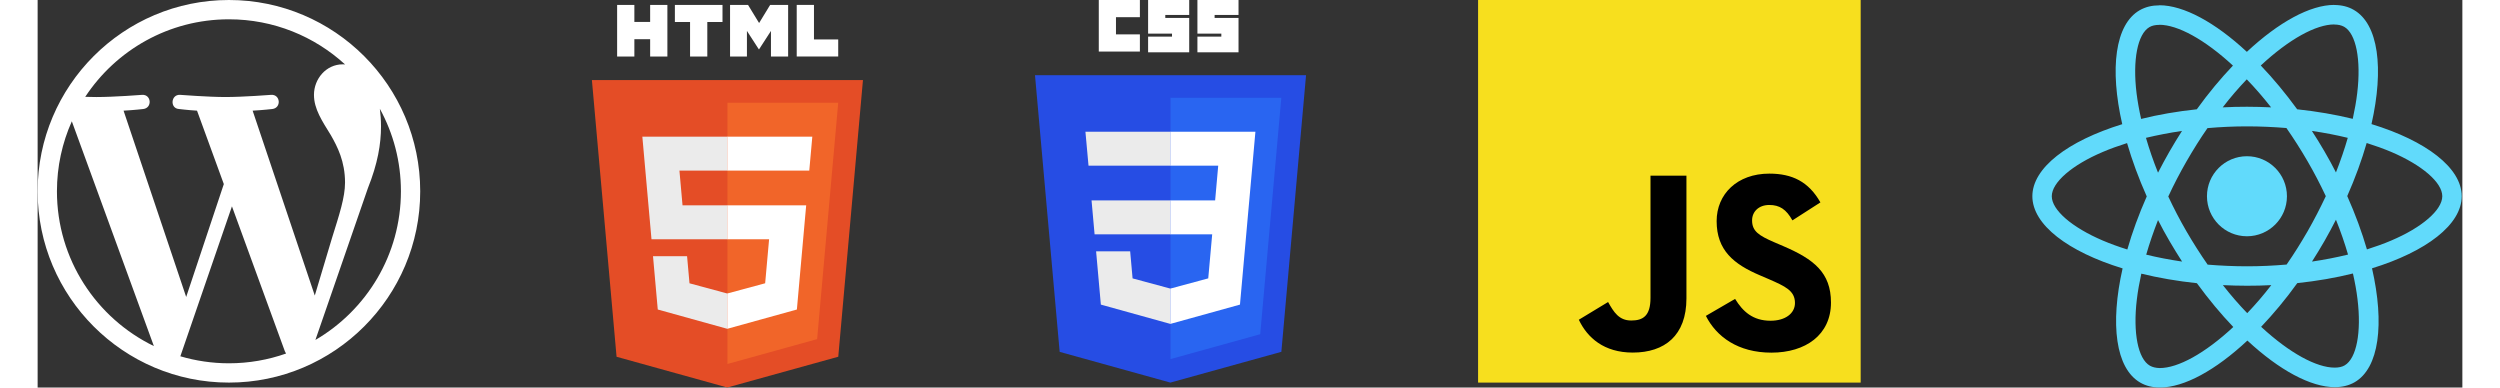 <svg xmlns="http://www.w3.org/2000/svg" width="200" height="31" viewBox="0 0 1483 237" fill="none">
  <rect x="0" y="0" width="1483" height="237" fill="#333333" stroke="none"/>
  <path d="M117.002 0C52.485 0 0 52.482 0 116.995C0 181.513 52.487 234 117 234C181.51 234 233.993 181.513 233.993 116.995C233.995 52.485 181.513 0 117.002 0ZM11.807 116.995C11.807 101.748 15.077 87.266 20.915 74.188L71.095 211.67C36.007 194.616 11.807 158.633 11.807 116.995ZM117.002 222.195C106.676 222.195 96.71 220.681 87.286 217.909L118.845 126.198L151.186 214.782C151.395 215.305 151.65 215.781 151.935 216.231C141.001 220.078 129.252 222.195 117.002 222.195ZM131.496 67.676C137.828 67.343 143.539 66.674 143.539 66.674C149.204 66.003 148.54 57.676 142.865 58.009C142.865 58.009 125.828 59.344 114.826 59.344C104.493 59.344 87.118 58.009 87.118 58.009C81.448 57.676 80.786 66.341 86.454 66.674C86.454 66.674 91.823 67.343 97.485 67.676L113.873 112.582L90.853 181.622L52.553 67.679C58.894 67.348 64.593 66.677 64.593 66.677C70.258 66.008 69.59 57.676 63.917 58.016C63.917 58.016 46.888 59.351 35.883 59.351C33.906 59.351 31.579 59.3 29.114 59.225C47.919 30.663 80.254 11.807 117.002 11.807C144.392 11.807 169.324 22.277 188.036 39.421C187.582 39.396 187.142 39.336 186.67 39.336C176.341 39.336 169.008 48.337 169.008 58.006C169.008 66.672 174.005 74.01 179.337 82.676C183.341 89.683 188.01 98.686 188.01 111.687C188.01 120.693 184.552 131.139 180.003 145.693L169.511 180.757L131.496 67.676ZM169.883 207.925L202.015 115.026C208.023 100.021 210.014 88.022 210.014 77.346C210.014 73.478 209.761 69.882 209.304 66.528C217.522 81.513 222.198 98.711 222.193 117C222.191 155.805 201.154 189.69 169.883 207.925Z" fill="white"/>
  <path d="M692.789 234L625.087 215.206L610 45.986H775.781L760.678 215.179L692.789 234Z" fill="#264DE4"/>
  <path d="M747.748 204.405L760.654 59.823H692.89V219.614L747.748 204.405Z" fill="#2965F1"/>
  <path d="M644.587 122.584L646.447 143.337H692.89V122.584H644.587Z" fill="#EBEBEB"/>
  <path d="M640.849 80.577L642.736 101.331H692.89V80.577H692.819H640.849Z" fill="#EBEBEB"/>
  <path d="M692.89 176.484L692.799 176.508L669.686 170.267L668.208 153.715H647.374L650.282 186.301L692.795 198.103L692.89 198.077V176.484Z" fill="#EBEBEB"/>
  <path d="M649.015 0H674.152V10.512H659.527V21.023H674.152V31.535H649.015V0Z" fill="white"/>
  <path d="M679.179 0H704.316V9.141H689.691V10.969H704.316V31.992H679.179V22.395H693.804V20.566H679.179V0Z" fill="white"/>
  <path d="M709.344 0H734.48V9.141H719.855V10.969H734.48V31.992H709.344V22.395H723.969V20.566H709.344V0Z" fill="white"/>
  <path d="M741.061 122.584L744.808 80.577H692.819V101.331H722.063L720.175 122.584H692.819V143.337H718.375L715.966 170.254L692.819 176.501V198.093L735.365 186.301L740.555 128.157L741.061 122.584Z" fill="white"/>
  <path d="M504.781 48.986L489.678 218.179L421.789 237L354.087 218.206L339 48.986H504.781Z" fill="#E44D26"/>
  <path d="M421.89 222.614L476.748 207.405L489.654 62.823H421.89V222.614Z" fill="#F16529"/>
  <path d="M392.531 104.331H421.89V83.577H421.819H369.849L375.447 146.337H421.89V125.584H394.427L392.531 104.331Z" fill="#EBEBEB"/>
  <path d="M397.208 156.715H376.374L379.282 189.301L421.795 201.103L421.89 201.077V179.484L421.799 179.508L398.686 173.267L397.208 156.715Z" fill="#EBEBEB"/>
  <path d="M354.424 3H364.971V13.42H374.619V3H385.167V34.555H374.62V23.989H364.972V34.555H354.425L354.424 3Z" fill="white"/>
  <path d="M399.036 13.464H389.751V3H418.873V13.464H409.584V34.555H399.037L399.036 13.464Z" fill="white"/>
  <path d="M423.495 3H434.493L441.258 14.088L448.016 3H459.017V34.555H448.514V18.915L441.258 30.134H441.076L433.815 18.915V34.555H423.495V3Z" fill="white"/>
  <path d="M464.266 3H474.816V24.125H489.648V34.555H464.266V3Z" fill="white"/>
  <path d="M421.819 146.337H447.375L444.966 173.254L421.819 179.501V201.093L464.366 189.301L469.555 131.157L470.061 125.584H421.819V146.337Z" fill="white"/>
  <path d="M421.819 104.331H471.949L473.808 83.577H421.819V104.331Z" fill="white"/>
  <path d="M1115 0H881V234H1115V0Z" fill="#F7DF1E"/>
  <path d="M1038.19 182.813C1042.9 190.509 1049.03 196.166 1059.88 196.166C1068.99 196.166 1074.81 191.612 1074.81 185.32C1074.81 177.78 1068.83 175.11 1058.8 170.723L1053.31 168.365C1037.44 161.605 1026.9 153.136 1026.9 135.233C1026.9 118.742 1039.46 106.188 1059.1 106.188C1073.08 106.188 1083.13 111.053 1090.37 123.793L1073.25 134.788C1069.48 128.028 1065.41 125.364 1059.1 125.364C1052.66 125.364 1048.58 129.45 1048.58 134.788C1048.58 141.384 1052.66 144.055 1062.1 148.14L1067.59 150.495C1086.28 158.507 1096.83 166.675 1096.83 185.038C1096.83 204.835 1081.27 215.681 1060.39 215.681C1039.97 215.681 1026.77 205.95 1020.32 193.195L1038.19 182.813ZM960.512 184.719C963.966 190.847 967.108 196.029 974.663 196.029C981.887 196.029 986.445 193.202 986.445 182.212V107.443H1008.43V182.509C1008.43 205.277 995.084 215.64 975.599 215.64C957.993 215.64 947.798 206.529 942.613 195.555L960.512 184.719Z" fill="black"/>
  <path d="M1482.6 120.027C1482.6 102.62 1460.82 86.124 1427.42 75.894C1435.12 41.83 1431.7 14.729 1416.6 6.053C1413.12 4.018 1409.06 3.054 1404.61 3.054V14.997C1407.08 14.997 1409.06 15.479 1410.72 16.39C1418 20.567 1421.15 36.474 1418.69 56.934C1418.1 61.969 1417.14 67.271 1415.96 72.68C1405.47 70.11 1394.02 68.128 1381.97 66.843C1374.75 56.934 1367.25 47.936 1359.7 40.063C1377.15 23.834 1393.53 14.944 1404.67 14.944V3C1389.95 3 1370.68 13.498 1351.19 31.708C1331.71 13.605 1312.44 3.214 1297.72 3.214V15.158C1308.8 15.158 1325.23 23.995 1342.68 40.117C1335.19 47.99 1327.7 56.934 1320.58 66.843C1308.48 68.128 1297.02 70.11 1286.53 72.734C1285.3 67.378 1284.39 62.183 1283.75 57.202C1281.23 36.742 1284.34 20.835 1291.57 16.604C1293.17 15.64 1295.26 15.211 1297.72 15.211V3.268C1293.22 3.268 1289.16 4.232 1285.62 6.267C1270.58 14.944 1267.21 41.991 1274.97 75.948C1241.68 86.231 1220 102.674 1220 120.027C1220 137.434 1241.79 153.93 1275.19 164.16C1267.48 198.223 1270.9 225.324 1286 234.001C1289.48 236.036 1293.55 237 1298.04 237C1312.76 237 1332.03 226.502 1351.52 208.292C1371 226.395 1390.27 236.786 1404.99 236.786C1409.48 236.786 1413.55 235.822 1417.09 233.786C1432.13 225.11 1435.5 198.062 1427.74 164.106C1460.92 153.876 1482.6 137.38 1482.6 120.027ZM1412.91 84.303C1410.93 91.212 1408.47 98.335 1405.68 105.459C1403.49 101.174 1401.19 96.889 1398.67 92.605C1396.21 88.32 1393.59 84.142 1390.96 80.072C1398.57 81.196 1405.9 82.589 1412.91 84.303ZM1388.4 141.343C1384.22 148.574 1379.94 155.429 1375.5 161.803C1367.52 162.499 1359.44 162.874 1351.3 162.874C1343.22 162.874 1335.14 162.499 1327.21 161.856C1322.77 155.483 1318.44 148.681 1314.26 141.504C1310.19 134.488 1306.5 127.364 1303.13 120.187C1306.45 113.011 1310.19 105.834 1314.21 98.817C1318.38 91.587 1322.66 84.731 1327.11 78.358C1335.08 77.662 1343.17 77.287 1351.3 77.287C1359.38 77.287 1367.47 77.662 1375.39 78.304C1379.83 84.678 1384.17 91.48 1388.34 98.657C1392.41 105.673 1396.1 112.796 1399.48 119.973C1396.1 127.15 1392.41 134.327 1388.4 141.343ZM1405.68 134.381C1408.57 141.558 1411.04 148.734 1413.07 155.697C1406.06 157.411 1398.67 158.857 1391.02 159.982C1393.64 155.858 1396.26 151.627 1398.73 147.288C1401.19 143.004 1403.49 138.665 1405.68 134.381ZM1351.41 191.528C1346.43 186.387 1341.45 180.656 1336.53 174.389C1341.35 174.604 1346.27 174.764 1351.25 174.764C1356.28 174.764 1361.26 174.657 1366.13 174.389C1361.31 180.656 1356.33 186.387 1351.41 191.528ZM1311.58 159.982C1303.98 158.857 1296.65 157.465 1289.64 155.751C1291.62 148.842 1294.08 141.718 1296.86 134.595C1299.06 138.88 1301.36 143.164 1303.88 147.449C1306.39 151.734 1308.96 155.911 1311.58 159.982ZM1351.14 48.525C1356.12 53.667 1361.1 59.398 1366.02 65.664C1361.2 65.45 1356.28 65.289 1351.3 65.289C1346.27 65.289 1341.29 65.396 1336.42 65.664C1341.24 59.398 1346.22 53.667 1351.14 48.525ZM1311.53 80.072C1308.91 84.196 1306.29 88.427 1303.82 92.765C1301.36 97.05 1299.06 101.335 1296.86 105.619C1293.97 98.442 1291.51 91.266 1289.48 84.303C1296.49 82.642 1303.88 81.196 1311.53 80.072ZM1263.09 147.128C1244.14 139.04 1231.88 128.436 1231.88 120.027C1231.88 111.618 1244.14 100.96 1263.09 92.926C1267.69 90.944 1272.72 89.177 1277.92 87.516C1280.97 98.014 1284.98 108.94 1289.96 120.134C1285.04 131.274 1281.07 142.147 1278.08 152.591C1272.78 150.93 1267.75 149.109 1263.09 147.128ZM1291.89 223.664C1284.61 219.486 1281.45 203.579 1283.91 183.119C1284.5 178.085 1285.46 172.783 1286.64 167.373C1297.13 169.944 1308.59 171.926 1320.63 173.211C1327.86 183.119 1335.35 192.117 1342.9 199.991C1325.45 216.219 1309.07 225.11 1297.93 225.11C1295.53 225.056 1293.49 224.574 1291.89 223.664ZM1418.85 182.852C1421.37 203.311 1418.26 219.218 1411.04 223.45C1409.43 224.414 1407.34 224.842 1404.88 224.842C1393.8 224.842 1377.37 216.005 1359.92 199.883C1367.41 192.01 1374.91 183.066 1382.03 173.157C1394.12 171.872 1405.58 169.89 1416.07 167.266C1417.3 172.675 1418.26 177.871 1418.85 182.852ZM1439.46 147.128C1434.86 149.109 1429.82 150.877 1424.63 152.537C1421.58 142.04 1417.57 131.114 1412.59 119.92C1417.51 108.779 1421.47 97.907 1424.47 87.463C1429.77 89.123 1434.8 90.944 1439.51 92.926C1458.46 101.013 1470.72 111.618 1470.72 120.027C1470.67 128.436 1458.41 139.094 1439.46 147.128Z" fill="#61DAFB"/>
  <path d="M1351.25 144.503C1364.76 144.503 1375.71 133.545 1375.71 120.027C1375.71 106.509 1364.76 95.55 1351.25 95.55C1337.74 95.55 1326.79 106.509 1326.79 120.027C1326.79 133.545 1337.74 144.503 1351.25 144.503Z" fill="#61DAFB"/>
</svg>